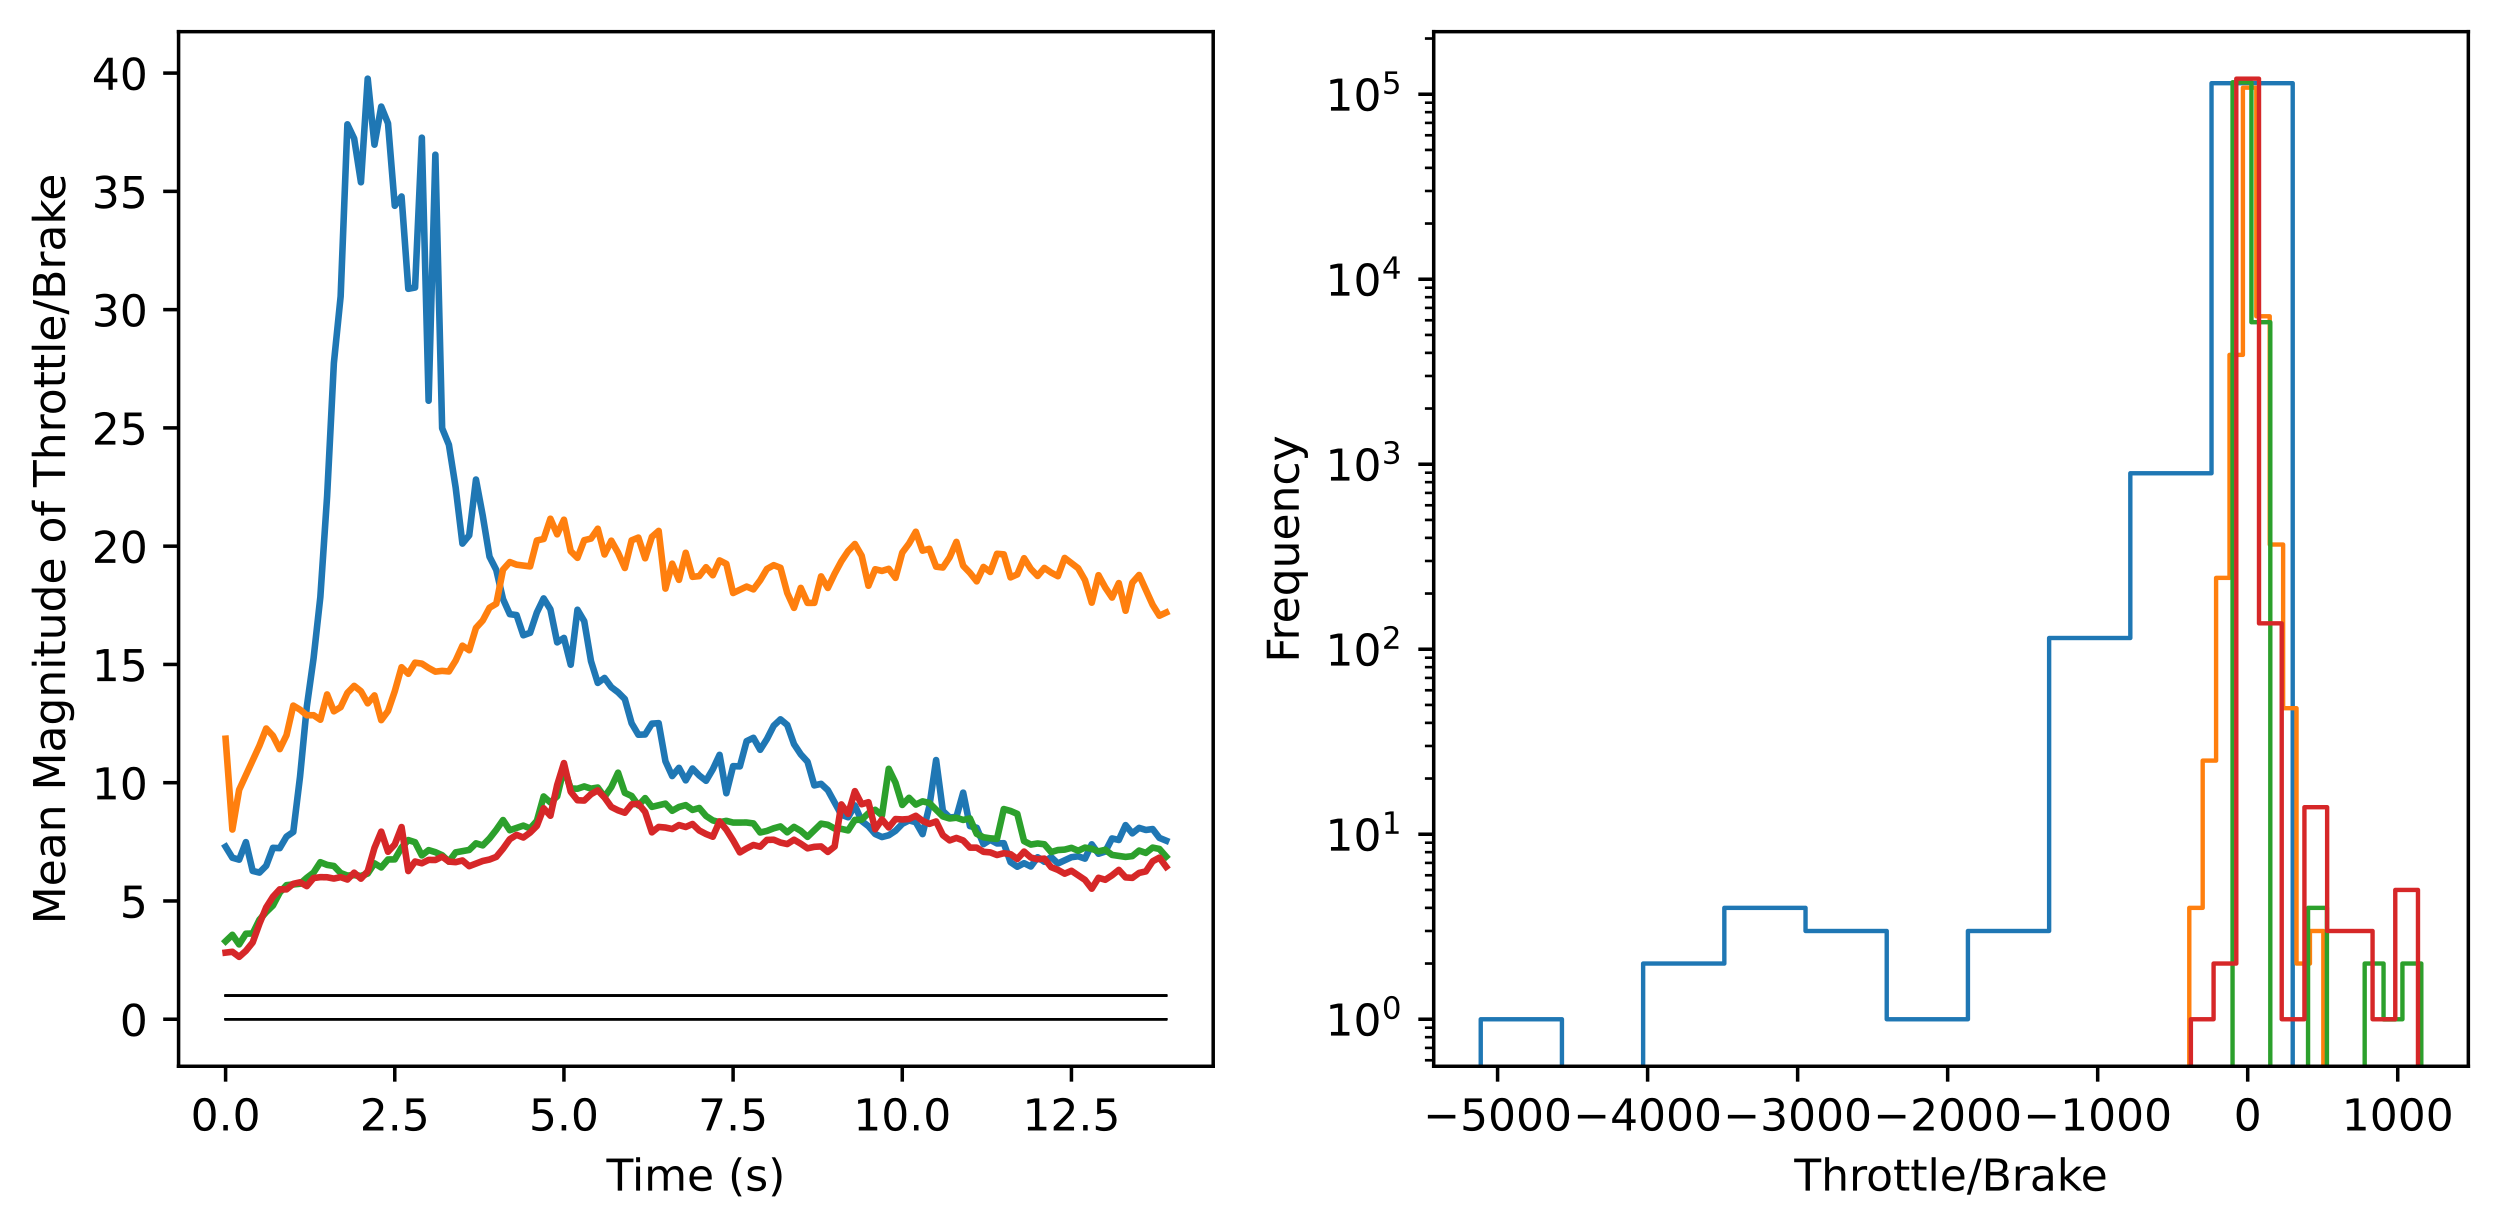 <?xml version="1.0" encoding="utf-8" standalone="no"?>
<!DOCTYPE svg PUBLIC "-//W3C//DTD SVG 1.1//EN"
  "http://www.w3.org/Graphics/SVG/1.1/DTD/svg11.dtd">
<!-- Created with matplotlib (https://matplotlib.org/) -->
<svg height="279.996pt" version="1.1" viewBox="0 0 568.433 279.996" width="568.433pt" xmlns="http://www.w3.org/2000/svg" xmlns:xlink="http://www.w3.org/1999/xlink">
 <defs>
  <style type="text/css">*{stroke-linecap:butt;stroke-linejoin:round;}</style>
 </defs>
 <g id="figure_1">
  <g id="patch_1">
   <path d="M 0 279.996 
L 568.433 279.996 
L 568.433 0 
L 0 0 
z
" style="fill:#ffffff;"/>
  </g>
  <g id="axes_1">
   <g id="patch_2">
    <path d="M 40.603 242.44 
L 275.849 242.44 
L 275.849 7.2 
L 40.603 7.2 
z
" style="fill:#ffffff;"/>
   </g>
   <g id="matplotlib.axis_1">
    <g id="xtick_1">
     <g id="line2d_1">
      <defs>
       <path d="M 0 0 
L 0 3.5 
" id="m2d2dd0307c" style="stroke:#000000;stroke-width:0.8;"/>
      </defs>
      <g>
       <use style="stroke:#000000;stroke-width:0.8;" x="51.296" xlink:href="#m2d2dd0307c" y="242.44"/>
      </g>
     </g>
     <g id="text_1">
      <!-- 0.0 -->
      <g transform="translate(43.345 257.038)scale(0.1 -0.1)">
       <defs>
        <path d="M 31.781 66.406 
Q 24.172 66.406 20.328 58.906 
Q 16.5 51.422 16.5 36.375 
Q 16.5 21.391 20.328 13.891 
Q 24.172 6.391 31.781 6.391 
Q 39.453 6.391 43.281 13.891 
Q 47.125 21.391 47.125 36.375 
Q 47.125 51.422 43.281 58.906 
Q 39.453 66.406 31.781 66.406 
z
M 31.781 74.219 
Q 44.047 74.219 50.516 64.516 
Q 56.984 54.828 56.984 36.375 
Q 56.984 17.969 50.516 8.266 
Q 44.047 -1.422 31.781 -1.422 
Q 19.531 -1.422 13.062 8.266 
Q 6.594 17.969 6.594 36.375 
Q 6.594 54.828 13.062 64.516 
Q 19.531 74.219 31.781 74.219 
z
" id="DejaVuSans-48"/>
        <path d="M 10.688 12.406 
L 21 12.406 
L 21 0 
L 10.688 0 
z
" id="DejaVuSans-46"/>
       </defs>
       <use xlink:href="#DejaVuSans-48"/>
       <use x="63.623" xlink:href="#DejaVuSans-46"/>
       <use x="95.41" xlink:href="#DejaVuSans-48"/>
      </g>
     </g>
    </g>
    <g id="xtick_2">
     <g id="line2d_2">
      <g>
       <use style="stroke:#000000;stroke-width:0.8;" x="89.76" xlink:href="#m2d2dd0307c" y="242.44"/>
      </g>
     </g>
     <g id="text_2">
      <!-- 2.5 -->
      <g transform="translate(81.809 257.038)scale(0.1 -0.1)">
       <defs>
        <path d="M 19.188 8.297 
L 53.609 8.297 
L 53.609 0 
L 7.328 0 
L 7.328 8.297 
Q 12.938 14.109 22.625 23.891 
Q 32.328 33.688 34.812 36.531 
Q 39.547 41.844 41.422 45.531 
Q 43.312 49.219 43.312 52.781 
Q 43.312 58.594 39.234 62.25 
Q 35.156 65.922 28.609 65.922 
Q 23.969 65.922 18.812 64.312 
Q 13.672 62.703 7.812 59.422 
L 7.812 69.391 
Q 13.766 71.781 18.938 73 
Q 24.125 74.219 28.422 74.219 
Q 39.75 74.219 46.484 68.547 
Q 53.219 62.891 53.219 53.422 
Q 53.219 48.922 51.531 44.891 
Q 49.859 40.875 45.406 35.406 
Q 44.188 33.984 37.641 27.219 
Q 31.109 20.453 19.188 8.297 
z
" id="DejaVuSans-50"/>
        <path d="M 10.797 72.906 
L 49.516 72.906 
L 49.516 64.594 
L 19.828 64.594 
L 19.828 46.734 
Q 21.969 47.469 24.109 47.828 
Q 26.266 48.188 28.422 48.188 
Q 40.625 48.188 47.75 41.5 
Q 54.891 34.812 54.891 23.391 
Q 54.891 11.625 47.562 5.094 
Q 40.234 -1.422 26.906 -1.422 
Q 22.312 -1.422 17.547 -0.641 
Q 12.797 0.141 7.719 1.703 
L 7.719 11.625 
Q 12.109 9.234 16.797 8.062 
Q 21.484 6.891 26.703 6.891 
Q 35.156 6.891 40.078 11.328 
Q 45.016 15.766 45.016 23.391 
Q 45.016 31 40.078 35.438 
Q 35.156 39.891 26.703 39.891 
Q 22.75 39.891 18.812 39.016 
Q 14.891 38.141 10.797 36.281 
z
" id="DejaVuSans-53"/>
       </defs>
       <use xlink:href="#DejaVuSans-50"/>
       <use x="63.623" xlink:href="#DejaVuSans-46"/>
       <use x="95.41" xlink:href="#DejaVuSans-53"/>
      </g>
     </g>
    </g>
    <g id="xtick_3">
     <g id="line2d_3">
      <g>
       <use style="stroke:#000000;stroke-width:0.8;" x="128.224" xlink:href="#m2d2dd0307c" y="242.44"/>
      </g>
     </g>
     <g id="text_3">
      <!-- 5.0 -->
      <g transform="translate(120.273 257.038)scale(0.1 -0.1)">
       <use xlink:href="#DejaVuSans-53"/>
       <use x="63.623" xlink:href="#DejaVuSans-46"/>
       <use x="95.41" xlink:href="#DejaVuSans-48"/>
      </g>
     </g>
    </g>
    <g id="xtick_4">
     <g id="line2d_4">
      <g>
       <use style="stroke:#000000;stroke-width:0.8;" x="166.688" xlink:href="#m2d2dd0307c" y="242.44"/>
      </g>
     </g>
     <g id="text_4">
      <!-- 7.5 -->
      <g transform="translate(158.737 257.038)scale(0.1 -0.1)">
       <defs>
        <path d="M 8.203 72.906 
L 55.078 72.906 
L 55.078 68.703 
L 28.609 0 
L 18.312 0 
L 43.219 64.594 
L 8.203 64.594 
z
" id="DejaVuSans-55"/>
       </defs>
       <use xlink:href="#DejaVuSans-55"/>
       <use x="63.623" xlink:href="#DejaVuSans-46"/>
       <use x="95.41" xlink:href="#DejaVuSans-53"/>
      </g>
     </g>
    </g>
    <g id="xtick_5">
     <g id="line2d_5">
      <g>
       <use style="stroke:#000000;stroke-width:0.8;" x="205.152" xlink:href="#m2d2dd0307c" y="242.44"/>
      </g>
     </g>
     <g id="text_5">
      <!-- 10.0 -->
      <g transform="translate(194.02 257.038)scale(0.1 -0.1)">
       <defs>
        <path d="M 12.406 8.297 
L 28.516 8.297 
L 28.516 63.922 
L 10.984 60.406 
L 10.984 69.391 
L 28.422 72.906 
L 38.281 72.906 
L 38.281 8.297 
L 54.391 8.297 
L 54.391 0 
L 12.406 0 
z
" id="DejaVuSans-49"/>
       </defs>
       <use xlink:href="#DejaVuSans-49"/>
       <use x="63.623" xlink:href="#DejaVuSans-48"/>
       <use x="127.246" xlink:href="#DejaVuSans-46"/>
       <use x="159.033" xlink:href="#DejaVuSans-48"/>
      </g>
     </g>
    </g>
    <g id="xtick_6">
     <g id="line2d_6">
      <g>
       <use style="stroke:#000000;stroke-width:0.8;" x="243.616" xlink:href="#m2d2dd0307c" y="242.44"/>
      </g>
     </g>
     <g id="text_6">
      <!-- 12.5 -->
      <g transform="translate(232.484 257.038)scale(0.1 -0.1)">
       <use xlink:href="#DejaVuSans-49"/>
       <use x="63.623" xlink:href="#DejaVuSans-50"/>
       <use x="127.246" xlink:href="#DejaVuSans-46"/>
       <use x="159.033" xlink:href="#DejaVuSans-53"/>
      </g>
     </g>
    </g>
    <g id="text_7">
     <!-- Time (s) -->
     <g transform="translate(137.897 270.717)scale(0.1 -0.1)">
      <defs>
       <path d="M -0.297 72.906 
L 61.375 72.906 
L 61.375 64.594 
L 35.5 64.594 
L 35.5 0 
L 25.594 0 
L 25.594 64.594 
L -0.297 64.594 
z
" id="DejaVuSans-84"/>
       <path d="M 9.422 54.688 
L 18.406 54.688 
L 18.406 0 
L 9.422 0 
z
M 9.422 75.984 
L 18.406 75.984 
L 18.406 64.594 
L 9.422 64.594 
z
" id="DejaVuSans-105"/>
       <path d="M 52 44.188 
Q 55.375 50.25 60.062 53.125 
Q 64.75 56 71.094 56 
Q 79.641 56 84.281 50.016 
Q 88.922 44.047 88.922 33.016 
L 88.922 0 
L 79.891 0 
L 79.891 32.719 
Q 79.891 40.578 77.094 44.375 
Q 74.312 48.188 68.609 48.188 
Q 61.625 48.188 57.562 43.547 
Q 53.516 38.922 53.516 30.906 
L 53.516 0 
L 44.484 0 
L 44.484 32.719 
Q 44.484 40.625 41.703 44.406 
Q 38.922 48.188 33.109 48.188 
Q 26.219 48.188 22.156 43.531 
Q 18.109 38.875 18.109 30.906 
L 18.109 0 
L 9.078 0 
L 9.078 54.688 
L 18.109 54.688 
L 18.109 46.188 
Q 21.188 51.219 25.484 53.609 
Q 29.781 56 35.688 56 
Q 41.656 56 45.828 52.969 
Q 50 49.953 52 44.188 
z
" id="DejaVuSans-109"/>
       <path d="M 56.203 29.594 
L 56.203 25.203 
L 14.891 25.203 
Q 15.484 15.922 20.484 11.062 
Q 25.484 6.203 34.422 6.203 
Q 39.594 6.203 44.453 7.469 
Q 49.312 8.734 54.109 11.281 
L 54.109 2.781 
Q 49.266 0.734 44.188 -0.344 
Q 39.109 -1.422 33.891 -1.422 
Q 20.797 -1.422 13.156 6.188 
Q 5.516 13.812 5.516 26.812 
Q 5.516 40.234 12.766 48.109 
Q 20.016 56 32.328 56 
Q 43.359 56 49.781 48.891 
Q 56.203 41.797 56.203 29.594 
z
M 47.219 32.234 
Q 47.125 39.594 43.094 43.984 
Q 39.062 48.391 32.422 48.391 
Q 24.906 48.391 20.391 44.141 
Q 15.875 39.891 15.188 32.172 
z
" id="DejaVuSans-101"/>
       <path id="DejaVuSans-32"/>
       <path d="M 31 75.875 
Q 24.469 64.656 21.281 53.656 
Q 18.109 42.672 18.109 31.391 
Q 18.109 20.125 21.312 9.062 
Q 24.516 -2 31 -13.188 
L 23.188 -13.188 
Q 15.875 -1.703 12.234 9.375 
Q 8.594 20.453 8.594 31.391 
Q 8.594 42.281 12.203 53.312 
Q 15.828 64.359 23.188 75.875 
z
" id="DejaVuSans-40"/>
       <path d="M 44.281 53.078 
L 44.281 44.578 
Q 40.484 46.531 36.375 47.5 
Q 32.281 48.484 27.875 48.484 
Q 21.188 48.484 17.844 46.438 
Q 14.5 44.391 14.5 40.281 
Q 14.5 37.156 16.891 35.375 
Q 19.281 33.594 26.516 31.984 
L 29.594 31.297 
Q 39.156 29.25 43.188 25.516 
Q 47.219 21.781 47.219 15.094 
Q 47.219 7.469 41.188 3.016 
Q 35.156 -1.422 24.609 -1.422 
Q 20.219 -1.422 15.453 -0.562 
Q 10.688 0.297 5.422 2 
L 5.422 11.281 
Q 10.406 8.688 15.234 7.391 
Q 20.062 6.109 24.812 6.109 
Q 31.156 6.109 34.562 8.281 
Q 37.984 10.453 37.984 14.406 
Q 37.984 18.062 35.516 20.016 
Q 33.062 21.969 24.703 23.781 
L 21.578 24.516 
Q 13.234 26.266 9.516 29.906 
Q 5.812 33.547 5.812 39.891 
Q 5.812 47.609 11.281 51.797 
Q 16.75 56 26.812 56 
Q 31.781 56 36.172 55.266 
Q 40.578 54.547 44.281 53.078 
z
" id="DejaVuSans-115"/>
       <path d="M 8.016 75.875 
L 15.828 75.875 
Q 23.141 64.359 26.781 53.312 
Q 30.422 42.281 30.422 31.391 
Q 30.422 20.453 26.781 9.375 
Q 23.141 -1.703 15.828 -13.188 
L 8.016 -13.188 
Q 14.5 -2 17.703 9.062 
Q 20.906 20.125 20.906 31.391 
Q 20.906 42.672 17.703 53.656 
Q 14.5 64.656 8.016 75.875 
z
" id="DejaVuSans-41"/>
      </defs>
      <use xlink:href="#DejaVuSans-84"/>
      <use x="57.959" xlink:href="#DejaVuSans-105"/>
      <use x="85.742" xlink:href="#DejaVuSans-109"/>
      <use x="183.154" xlink:href="#DejaVuSans-101"/>
      <use x="244.678" xlink:href="#DejaVuSans-32"/>
      <use x="276.465" xlink:href="#DejaVuSans-40"/>
      <use x="315.479" xlink:href="#DejaVuSans-115"/>
      <use x="367.578" xlink:href="#DejaVuSans-41"/>
     </g>
    </g>
   </g>
   <g id="matplotlib.axis_2">
    <g id="ytick_1">
     <g id="line2d_7">
      <defs>
       <path d="M 0 0 
L -3.5 0 
" id="mbae39494cd" style="stroke:#000000;stroke-width:0.8;"/>
      </defs>
      <g>
       <use style="stroke:#000000;stroke-width:0.8;" x="40.603" xlink:href="#mbae39494cd" y="231.747"/>
      </g>
     </g>
     <g id="text_8">
      <!-- 0 -->
      <g transform="translate(27.241 235.546)scale(0.1 -0.1)">
       <use xlink:href="#DejaVuSans-48"/>
      </g>
     </g>
    </g>
    <g id="ytick_2">
     <g id="line2d_8">
      <g>
       <use style="stroke:#000000;stroke-width:0.8;" x="40.603" xlink:href="#mbae39494cd" y="204.856"/>
      </g>
     </g>
     <g id="text_9">
      <!-- 5 -->
      <g transform="translate(27.241 208.655)scale(0.1 -0.1)">
       <use xlink:href="#DejaVuSans-53"/>
      </g>
     </g>
    </g>
    <g id="ytick_3">
     <g id="line2d_9">
      <g>
       <use style="stroke:#000000;stroke-width:0.8;" x="40.603" xlink:href="#mbae39494cd" y="177.964"/>
      </g>
     </g>
     <g id="text_10">
      <!-- 10 -->
      <g transform="translate(20.878 181.764)scale(0.1 -0.1)">
       <use xlink:href="#DejaVuSans-49"/>
       <use x="63.623" xlink:href="#DejaVuSans-48"/>
      </g>
     </g>
    </g>
    <g id="ytick_4">
     <g id="line2d_10">
      <g>
       <use style="stroke:#000000;stroke-width:0.8;" x="40.603" xlink:href="#mbae39494cd" y="151.073"/>
      </g>
     </g>
     <g id="text_11">
      <!-- 15 -->
      <g transform="translate(20.878 154.872)scale(0.1 -0.1)">
       <use xlink:href="#DejaVuSans-49"/>
       <use x="63.623" xlink:href="#DejaVuSans-53"/>
      </g>
     </g>
    </g>
    <g id="ytick_5">
     <g id="line2d_11">
      <g>
       <use style="stroke:#000000;stroke-width:0.8;" x="40.603" xlink:href="#mbae39494cd" y="124.182"/>
      </g>
     </g>
     <g id="text_12">
      <!-- 20 -->
      <g transform="translate(20.878 127.981)scale(0.1 -0.1)">
       <use xlink:href="#DejaVuSans-50"/>
       <use x="63.623" xlink:href="#DejaVuSans-48"/>
      </g>
     </g>
    </g>
    <g id="ytick_6">
     <g id="line2d_12">
      <g>
       <use style="stroke:#000000;stroke-width:0.8;" x="40.603" xlink:href="#mbae39494cd" y="97.29"/>
      </g>
     </g>
     <g id="text_13">
      <!-- 25 -->
      <g transform="translate(20.878 101.089)scale(0.1 -0.1)">
       <use xlink:href="#DejaVuSans-50"/>
       <use x="63.623" xlink:href="#DejaVuSans-53"/>
      </g>
     </g>
    </g>
    <g id="ytick_7">
     <g id="line2d_13">
      <g>
       <use style="stroke:#000000;stroke-width:0.8;" x="40.603" xlink:href="#mbae39494cd" y="70.399"/>
      </g>
     </g>
     <g id="text_14">
      <!-- 30 -->
      <g transform="translate(20.878 74.198)scale(0.1 -0.1)">
       <defs>
        <path d="M 40.578 39.312 
Q 47.656 37.797 51.625 33 
Q 55.609 28.219 55.609 21.188 
Q 55.609 10.406 48.188 4.484 
Q 40.766 -1.422 27.094 -1.422 
Q 22.516 -1.422 17.656 -0.516 
Q 12.797 0.391 7.625 2.203 
L 7.625 11.719 
Q 11.719 9.328 16.594 8.109 
Q 21.484 6.891 26.812 6.891 
Q 36.078 6.891 40.938 10.547 
Q 45.797 14.203 45.797 21.188 
Q 45.797 27.641 41.281 31.266 
Q 36.766 34.906 28.719 34.906 
L 20.219 34.906 
L 20.219 43.016 
L 29.109 43.016 
Q 36.375 43.016 40.234 45.922 
Q 44.094 48.828 44.094 54.297 
Q 44.094 59.906 40.109 62.906 
Q 36.141 65.922 28.719 65.922 
Q 24.656 65.922 20.016 65.031 
Q 15.375 64.156 9.812 62.312 
L 9.812 71.094 
Q 15.438 72.656 20.344 73.438 
Q 25.25 74.219 29.594 74.219 
Q 40.828 74.219 47.359 69.109 
Q 53.906 64.016 53.906 55.328 
Q 53.906 49.266 50.438 45.094 
Q 46.969 40.922 40.578 39.312 
z
" id="DejaVuSans-51"/>
       </defs>
       <use xlink:href="#DejaVuSans-51"/>
       <use x="63.623" xlink:href="#DejaVuSans-48"/>
      </g>
     </g>
    </g>
    <g id="ytick_8">
     <g id="line2d_14">
      <g>
       <use style="stroke:#000000;stroke-width:0.8;" x="40.603" xlink:href="#mbae39494cd" y="43.507"/>
      </g>
     </g>
     <g id="text_15">
      <!-- 35 -->
      <g transform="translate(20.878 47.307)scale(0.1 -0.1)">
       <use xlink:href="#DejaVuSans-51"/>
       <use x="63.623" xlink:href="#DejaVuSans-53"/>
      </g>
     </g>
    </g>
    <g id="ytick_9">
     <g id="line2d_15">
      <g>
       <use style="stroke:#000000;stroke-width:0.8;" x="40.603" xlink:href="#mbae39494cd" y="16.616"/>
      </g>
     </g>
     <g id="text_16">
      <!-- 40 -->
      <g transform="translate(20.878 20.415)scale(0.1 -0.1)">
       <defs>
        <path d="M 37.797 64.312 
L 12.891 25.391 
L 37.797 25.391 
z
M 35.203 72.906 
L 47.609 72.906 
L 47.609 25.391 
L 58.016 25.391 
L 58.016 17.188 
L 47.609 17.188 
L 47.609 0 
L 37.797 0 
L 37.797 17.188 
L 4.891 17.188 
L 4.891 26.703 
z
" id="DejaVuSans-52"/>
       </defs>
       <use xlink:href="#DejaVuSans-52"/>
       <use x="63.623" xlink:href="#DejaVuSans-48"/>
      </g>
     </g>
    </g>
    <g id="text_17">
     <!-- Mean Magnitude of Throttle/Brake -->
     <g transform="translate(14.798 210.156)rotate(-90)scale(0.1 -0.1)">
      <defs>
       <path d="M 9.812 72.906 
L 24.516 72.906 
L 43.109 23.297 
L 61.812 72.906 
L 76.516 72.906 
L 76.516 0 
L 66.891 0 
L 66.891 64.016 
L 48.094 14.016 
L 38.188 14.016 
L 19.391 64.016 
L 19.391 0 
L 9.812 0 
z
" id="DejaVuSans-77"/>
       <path d="M 34.281 27.484 
Q 23.391 27.484 19.188 25 
Q 14.984 22.516 14.984 16.5 
Q 14.984 11.719 18.141 8.906 
Q 21.297 6.109 26.703 6.109 
Q 34.188 6.109 38.703 11.406 
Q 43.219 16.703 43.219 25.484 
L 43.219 27.484 
z
M 52.203 31.203 
L 52.203 0 
L 43.219 0 
L 43.219 8.297 
Q 40.141 3.328 35.547 0.953 
Q 30.953 -1.422 24.312 -1.422 
Q 15.922 -1.422 10.953 3.297 
Q 6 8.016 6 15.922 
Q 6 25.141 12.172 29.828 
Q 18.359 34.516 30.609 34.516 
L 43.219 34.516 
L 43.219 35.406 
Q 43.219 41.609 39.141 45 
Q 35.062 48.391 27.688 48.391 
Q 23 48.391 18.547 47.266 
Q 14.109 46.141 10.016 43.891 
L 10.016 52.203 
Q 14.938 54.109 19.578 55.047 
Q 24.219 56 28.609 56 
Q 40.484 56 46.344 49.844 
Q 52.203 43.703 52.203 31.203 
z
" id="DejaVuSans-97"/>
       <path d="M 54.891 33.016 
L 54.891 0 
L 45.906 0 
L 45.906 32.719 
Q 45.906 40.484 42.875 44.328 
Q 39.844 48.188 33.797 48.188 
Q 26.516 48.188 22.312 43.547 
Q 18.109 38.922 18.109 30.906 
L 18.109 0 
L 9.078 0 
L 9.078 54.688 
L 18.109 54.688 
L 18.109 46.188 
Q 21.344 51.125 25.703 53.562 
Q 30.078 56 35.797 56 
Q 45.219 56 50.047 50.172 
Q 54.891 44.344 54.891 33.016 
z
" id="DejaVuSans-110"/>
       <path d="M 45.406 27.984 
Q 45.406 37.75 41.375 43.109 
Q 37.359 48.484 30.078 48.484 
Q 22.859 48.484 18.828 43.109 
Q 14.797 37.75 14.797 27.984 
Q 14.797 18.266 18.828 12.891 
Q 22.859 7.516 30.078 7.516 
Q 37.359 7.516 41.375 12.891 
Q 45.406 18.266 45.406 27.984 
z
M 54.391 6.781 
Q 54.391 -7.172 48.188 -13.984 
Q 42 -20.797 29.203 -20.797 
Q 24.469 -20.797 20.266 -20.094 
Q 16.062 -19.391 12.109 -17.922 
L 12.109 -9.188 
Q 16.062 -11.328 19.922 -12.344 
Q 23.781 -13.375 27.781 -13.375 
Q 36.625 -13.375 41.016 -8.766 
Q 45.406 -4.156 45.406 5.172 
L 45.406 9.625 
Q 42.625 4.781 38.281 2.391 
Q 33.938 0 27.875 0 
Q 17.828 0 11.672 7.656 
Q 5.516 15.328 5.516 27.984 
Q 5.516 40.672 11.672 48.328 
Q 17.828 56 27.875 56 
Q 33.938 56 38.281 53.609 
Q 42.625 51.219 45.406 46.391 
L 45.406 54.688 
L 54.391 54.688 
z
" id="DejaVuSans-103"/>
       <path d="M 18.312 70.219 
L 18.312 54.688 
L 36.812 54.688 
L 36.812 47.703 
L 18.312 47.703 
L 18.312 18.016 
Q 18.312 11.328 20.141 9.422 
Q 21.969 7.516 27.594 7.516 
L 36.812 7.516 
L 36.812 0 
L 27.594 0 
Q 17.188 0 13.234 3.875 
Q 9.281 7.766 9.281 18.016 
L 9.281 47.703 
L 2.688 47.703 
L 2.688 54.688 
L 9.281 54.688 
L 9.281 70.219 
z
" id="DejaVuSans-116"/>
       <path d="M 8.5 21.578 
L 8.5 54.688 
L 17.484 54.688 
L 17.484 21.922 
Q 17.484 14.156 20.5 10.266 
Q 23.531 6.391 29.594 6.391 
Q 36.859 6.391 41.078 11.031 
Q 45.312 15.672 45.312 23.688 
L 45.312 54.688 
L 54.297 54.688 
L 54.297 0 
L 45.312 0 
L 45.312 8.406 
Q 42.047 3.422 37.719 1 
Q 33.406 -1.422 27.688 -1.422 
Q 18.266 -1.422 13.375 4.438 
Q 8.5 10.297 8.5 21.578 
z
M 31.109 56 
z
" id="DejaVuSans-117"/>
       <path d="M 45.406 46.391 
L 45.406 75.984 
L 54.391 75.984 
L 54.391 0 
L 45.406 0 
L 45.406 8.203 
Q 42.578 3.328 38.25 0.953 
Q 33.938 -1.422 27.875 -1.422 
Q 17.969 -1.422 11.734 6.484 
Q 5.516 14.406 5.516 27.297 
Q 5.516 40.188 11.734 48.094 
Q 17.969 56 27.875 56 
Q 33.938 56 38.25 53.625 
Q 42.578 51.266 45.406 46.391 
z
M 14.797 27.297 
Q 14.797 17.391 18.875 11.75 
Q 22.953 6.109 30.078 6.109 
Q 37.203 6.109 41.297 11.75 
Q 45.406 17.391 45.406 27.297 
Q 45.406 37.203 41.297 42.844 
Q 37.203 48.484 30.078 48.484 
Q 22.953 48.484 18.875 42.844 
Q 14.797 37.203 14.797 27.297 
z
" id="DejaVuSans-100"/>
       <path d="M 30.609 48.391 
Q 23.391 48.391 19.188 42.75 
Q 14.984 37.109 14.984 27.297 
Q 14.984 17.484 19.156 11.844 
Q 23.344 6.203 30.609 6.203 
Q 37.797 6.203 41.984 11.859 
Q 46.188 17.531 46.188 27.297 
Q 46.188 37.016 41.984 42.703 
Q 37.797 48.391 30.609 48.391 
z
M 30.609 56 
Q 42.328 56 49.016 48.375 
Q 55.719 40.766 55.719 27.297 
Q 55.719 13.875 49.016 6.219 
Q 42.328 -1.422 30.609 -1.422 
Q 18.844 -1.422 12.172 6.219 
Q 5.516 13.875 5.516 27.297 
Q 5.516 40.766 12.172 48.375 
Q 18.844 56 30.609 56 
z
" id="DejaVuSans-111"/>
       <path d="M 37.109 75.984 
L 37.109 68.5 
L 28.516 68.5 
Q 23.688 68.5 21.797 66.547 
Q 19.922 64.594 19.922 59.516 
L 19.922 54.688 
L 34.719 54.688 
L 34.719 47.703 
L 19.922 47.703 
L 19.922 0 
L 10.891 0 
L 10.891 47.703 
L 2.297 47.703 
L 2.297 54.688 
L 10.891 54.688 
L 10.891 58.5 
Q 10.891 67.625 15.141 71.797 
Q 19.391 75.984 28.609 75.984 
z
" id="DejaVuSans-102"/>
       <path d="M 54.891 33.016 
L 54.891 0 
L 45.906 0 
L 45.906 32.719 
Q 45.906 40.484 42.875 44.328 
Q 39.844 48.188 33.797 48.188 
Q 26.516 48.188 22.312 43.547 
Q 18.109 38.922 18.109 30.906 
L 18.109 0 
L 9.078 0 
L 9.078 75.984 
L 18.109 75.984 
L 18.109 46.188 
Q 21.344 51.125 25.703 53.562 
Q 30.078 56 35.797 56 
Q 45.219 56 50.047 50.172 
Q 54.891 44.344 54.891 33.016 
z
" id="DejaVuSans-104"/>
       <path d="M 41.109 46.297 
Q 39.594 47.172 37.812 47.578 
Q 36.031 48 33.891 48 
Q 26.266 48 22.188 43.047 
Q 18.109 38.094 18.109 28.812 
L 18.109 0 
L 9.078 0 
L 9.078 54.688 
L 18.109 54.688 
L 18.109 46.188 
Q 20.953 51.172 25.484 53.578 
Q 30.031 56 36.531 56 
Q 37.453 56 38.578 55.875 
Q 39.703 55.766 41.062 55.516 
z
" id="DejaVuSans-114"/>
       <path d="M 9.422 75.984 
L 18.406 75.984 
L 18.406 0 
L 9.422 0 
z
" id="DejaVuSans-108"/>
       <path d="M 25.391 72.906 
L 33.688 72.906 
L 8.297 -9.281 
L 0 -9.281 
z
" id="DejaVuSans-47"/>
       <path d="M 19.672 34.812 
L 19.672 8.109 
L 35.5 8.109 
Q 43.453 8.109 47.281 11.406 
Q 51.125 14.703 51.125 21.484 
Q 51.125 28.328 47.281 31.562 
Q 43.453 34.812 35.5 34.812 
z
M 19.672 64.797 
L 19.672 42.828 
L 34.281 42.828 
Q 41.5 42.828 45.031 45.531 
Q 48.578 48.25 48.578 53.812 
Q 48.578 59.328 45.031 62.062 
Q 41.5 64.797 34.281 64.797 
z
M 9.812 72.906 
L 35.016 72.906 
Q 46.297 72.906 52.391 68.219 
Q 58.5 63.531 58.5 54.891 
Q 58.5 48.188 55.375 44.234 
Q 52.25 40.281 46.188 39.312 
Q 53.469 37.75 57.5 32.781 
Q 61.531 27.828 61.531 20.406 
Q 61.531 10.641 54.891 5.312 
Q 48.25 0 35.984 0 
L 9.812 0 
z
" id="DejaVuSans-66"/>
       <path d="M 9.078 75.984 
L 18.109 75.984 
L 18.109 31.109 
L 44.922 54.688 
L 56.391 54.688 
L 27.391 29.109 
L 57.625 0 
L 45.906 0 
L 18.109 26.703 
L 18.109 0 
L 9.078 0 
z
" id="DejaVuSans-107"/>
      </defs>
      <use xlink:href="#DejaVuSans-77"/>
      <use x="86.279" xlink:href="#DejaVuSans-101"/>
      <use x="147.803" xlink:href="#DejaVuSans-97"/>
      <use x="209.082" xlink:href="#DejaVuSans-110"/>
      <use x="272.461" xlink:href="#DejaVuSans-32"/>
      <use x="304.248" xlink:href="#DejaVuSans-77"/>
      <use x="390.527" xlink:href="#DejaVuSans-97"/>
      <use x="451.807" xlink:href="#DejaVuSans-103"/>
      <use x="515.283" xlink:href="#DejaVuSans-110"/>
      <use x="578.662" xlink:href="#DejaVuSans-105"/>
      <use x="606.445" xlink:href="#DejaVuSans-116"/>
      <use x="645.654" xlink:href="#DejaVuSans-117"/>
      <use x="709.033" xlink:href="#DejaVuSans-100"/>
      <use x="772.51" xlink:href="#DejaVuSans-101"/>
      <use x="834.033" xlink:href="#DejaVuSans-32"/>
      <use x="865.82" xlink:href="#DejaVuSans-111"/>
      <use x="927.002" xlink:href="#DejaVuSans-102"/>
      <use x="962.207" xlink:href="#DejaVuSans-32"/>
      <use x="993.994" xlink:href="#DejaVuSans-84"/>
      <use x="1055.078" xlink:href="#DejaVuSans-104"/>
      <use x="1118.457" xlink:href="#DejaVuSans-114"/>
      <use x="1157.32" xlink:href="#DejaVuSans-111"/>
      <use x="1218.502" xlink:href="#DejaVuSans-116"/>
      <use x="1257.711" xlink:href="#DejaVuSans-116"/>
      <use x="1296.92" xlink:href="#DejaVuSans-108"/>
      <use x="1324.703" xlink:href="#DejaVuSans-101"/>
      <use x="1386.227" xlink:href="#DejaVuSans-47"/>
      <use x="1419.918" xlink:href="#DejaVuSans-66"/>
      <use x="1488.521" xlink:href="#DejaVuSans-114"/>
      <use x="1529.635" xlink:href="#DejaVuSans-97"/>
      <use x="1590.914" xlink:href="#DejaVuSans-107"/>
      <use x="1645.199" xlink:href="#DejaVuSans-101"/>
     </g>
    </g>
   </g>
   <g id="line2d_16">
    <path clip-path="url(#p0aca55cfad)" d="M 51.296 231.747 
L 265.156 231.747 
L 265.156 231.747 
" style="fill:none;stroke:#000000;stroke-linecap:square;stroke-width:0.5;"/>
   </g>
   <g id="line2d_17">
    <path clip-path="url(#p0aca55cfad)" d="M 51.296 226.369 
L 265.156 226.369 
L 265.156 226.369 
" style="fill:none;stroke:#000000;stroke-linecap:square;stroke-width:0.5;"/>
   </g>
   <g id="line2d_18">
    <path clip-path="url(#p0aca55cfad)" d="M 51.296 192.514 
L 52.835 195.025 
L 54.373 195.468 
L 55.912 191.482 
L 57.45 198.023 
L 58.989 198.404 
L 60.528 196.853 
L 62.066 192.775 
L 63.605 192.847 
L 65.143 190.227 
L 66.682 189.164 
L 68.22 176.584 
L 69.759 160.681 
L 71.297 149.687 
L 72.836 135.759 
L 74.375 112.858 
L 75.913 82.564 
L 77.452 67.4 
L 78.99 28.269 
L 80.529 31.51 
L 82.067 41.446 
L 83.606 17.893 
L 85.144 32.894 
L 86.683 24.238 
L 88.222 28.041 
L 89.76 46.788 
L 91.299 44.679 
L 92.837 65.671 
L 94.376 65.375 
L 95.914 31.307 
L 97.453 91.117 
L 98.992 35.178 
L 100.53 97.377 
L 102.069 101.128 
L 103.607 110.869 
L 105.146 123.599 
L 106.684 121.719 
L 108.223 109.039 
L 109.761 117.234 
L 111.3 126.574 
L 112.839 129.594 
L 114.377 136.224 
L 115.916 139.643 
L 117.454 139.849 
L 118.993 144.449 
L 120.531 143.887 
L 122.07 139.256 
L 123.609 136.065 
L 125.147 138.54 
L 126.686 146.06 
L 128.224 145.049 
L 129.763 151.134 
L 131.301 138.642 
L 132.84 141.242 
L 134.378 150.338 
L 135.917 155.273 
L 137.456 154.149 
L 138.994 156.24 
L 140.533 157.41 
L 142.071 158.951 
L 143.61 164.448 
L 145.148 167.059 
L 146.687 166.998 
L 148.226 164.534 
L 149.764 164.424 
L 151.303 173.088 
L 152.841 176.453 
L 154.38 174.589 
L 155.918 177.431 
L 157.457 174.743 
L 158.995 176.323 
L 160.534 177.53 
L 162.073 174.917 
L 163.611 171.631 
L 165.15 180.36 
L 166.688 174.201 
L 168.227 174.252 
L 169.765 168.514 
L 171.304 167.76 
L 172.843 170.482 
L 174.381 168.035 
L 175.92 165.006 
L 177.458 163.556 
L 178.997 164.838 
L 180.535 169.192 
L 182.074 171.516 
L 183.612 173.197 
L 185.151 178.58 
L 186.69 178.223 
L 188.228 179.657 
L 191.305 185.266 
L 192.844 185.826 
L 194.382 183.127 
L 195.921 186.665 
L 197.46 187.858 
L 198.998 189.634 
L 200.537 190.322 
L 202.075 189.921 
L 203.614 188.903 
L 205.152 187.323 
L 206.691 186.546 
L 208.229 186.948 
L 209.768 189.652 
L 211.307 183.328 
L 212.845 172.819 
L 214.384 184.388 
L 215.922 185.877 
L 217.461 185.732 
L 218.999 180.226 
L 220.538 187.828 
L 222.077 188.209 
L 223.615 191.938 
L 225.154 190.962 
L 226.692 191.781 
L 228.231 191.719 
L 229.769 196.02 
L 231.308 197.076 
L 232.846 196.265 
L 234.385 197.02 
L 235.924 194.917 
L 237.462 195.946 
L 239.001 194.876 
L 240.539 196.331 
L 243.616 194.901 
L 245.155 194.702 
L 246.694 195.229 
L 248.232 191.978 
L 249.771 194.121 
L 251.309 193.619 
L 252.848 190.641 
L 254.386 190.986 
L 255.925 187.615 
L 257.463 189.48 
L 259.002 188.241 
L 260.541 188.715 
L 262.079 188.505 
L 263.618 190.515 
L 265.156 191.148 
L 265.156 191.148 
" style="fill:none;stroke:#1f77b4;stroke-linecap:square;stroke-width:1.5;"/>
   </g>
   <g id="line2d_19">
    <path clip-path="url(#p0aca55cfad)" d="M 51.296 231.747 
L 265.156 231.747 
L 265.156 231.747 
" style="fill:none;stroke:#000000;stroke-linecap:square;stroke-width:0.5;"/>
   </g>
   <g id="line2d_20">
    <path clip-path="url(#p0aca55cfad)" d="M 51.296 226.369 
L 265.156 226.369 
L 265.156 226.369 
" style="fill:none;stroke:#000000;stroke-linecap:square;stroke-width:0.5;"/>
   </g>
   <g id="line2d_21">
    <path clip-path="url(#p0aca55cfad)" d="M 51.296 167.96 
L 52.835 188.619 
L 54.373 179.592 
L 57.45 172.888 
L 58.989 169.544 
L 60.528 165.643 
L 62.066 167.301 
L 63.605 170.336 
L 65.143 167.168 
L 66.682 160.434 
L 68.22 161.359 
L 69.759 162.631 
L 71.297 162.615 
L 72.836 163.647 
L 74.375 157.898 
L 75.913 161.731 
L 77.452 160.789 
L 78.99 157.544 
L 80.529 155.948 
L 82.067 157.17 
L 83.606 159.918 
L 85.144 158.118 
L 86.683 163.742 
L 88.222 161.664 
L 89.76 157.179 
L 91.299 151.711 
L 92.837 153.2 
L 94.376 150.667 
L 95.914 150.887 
L 97.453 151.88 
L 98.992 152.713 
L 100.53 152.539 
L 102.069 152.672 
L 103.607 150.193 
L 105.146 146.809 
L 106.684 147.846 
L 108.223 142.771 
L 109.761 141.088 
L 111.3 138.19 
L 112.839 137.269 
L 114.377 129.518 
L 115.916 127.795 
L 117.454 128.395 
L 120.531 128.787 
L 122.07 122.887 
L 123.609 122.55 
L 125.147 117.946 
L 126.686 121.492 
L 128.224 118.17 
L 129.763 125.315 
L 131.301 126.837 
L 132.84 122.829 
L 134.378 122.458 
L 135.917 120.221 
L 137.456 126.072 
L 138.994 122.938 
L 140.533 125.682 
L 142.071 129.144 
L 143.61 122.864 
L 145.148 122.232 
L 146.687 126.941 
L 148.226 122.063 
L 149.764 120.712 
L 151.303 133.829 
L 152.841 128.166 
L 154.38 131.842 
L 155.918 125.686 
L 157.457 131.156 
L 158.995 130.99 
L 160.534 128.972 
L 162.073 130.791 
L 163.611 127.422 
L 165.15 128.214 
L 166.688 134.835 
L 169.765 133.37 
L 171.304 134.01 
L 172.843 131.951 
L 174.381 129.363 
L 175.92 128.503 
L 177.458 129.1 
L 178.997 134.816 
L 180.535 138.212 
L 182.074 133.669 
L 183.612 137.08 
L 185.151 137.075 
L 186.69 131.053 
L 188.228 133.68 
L 189.767 130.456 
L 191.305 127.607 
L 192.844 125.297 
L 194.382 123.694 
L 195.921 126.362 
L 197.46 133.183 
L 198.998 129.433 
L 200.537 129.814 
L 202.075 129.339 
L 203.614 131.392 
L 205.152 125.655 
L 206.691 123.593 
L 208.229 120.904 
L 209.768 125.208 
L 211.307 124.782 
L 212.845 128.845 
L 214.384 129.04 
L 215.922 126.719 
L 217.461 123.213 
L 218.999 128.642 
L 220.538 130.243 
L 222.077 132.181 
L 223.615 128.913 
L 225.154 130.045 
L 226.692 125.917 
L 228.231 126.043 
L 229.769 131.287 
L 231.308 130.599 
L 232.846 126.926 
L 234.385 129.355 
L 235.924 130.959 
L 237.462 129.13 
L 239.001 130.194 
L 240.539 131.01 
L 242.078 126.863 
L 245.155 129.213 
L 246.694 131.902 
L 248.232 137.031 
L 249.771 130.782 
L 251.309 133.587 
L 252.848 135.873 
L 254.386 132.58 
L 255.925 138.87 
L 257.463 132.481 
L 259.002 130.74 
L 262.079 137.519 
L 263.618 139.996 
L 265.156 139.274 
L 265.156 139.274 
" style="fill:none;stroke:#ff7f0e;stroke-linecap:square;stroke-width:1.5;"/>
   </g>
   <g id="line2d_22">
    <path clip-path="url(#p0aca55cfad)" d="M 51.296 231.747 
L 265.156 231.747 
L 265.156 231.747 
" style="fill:none;stroke:#000000;stroke-linecap:square;stroke-width:0.5;"/>
   </g>
   <g id="line2d_23">
    <path clip-path="url(#p0aca55cfad)" d="M 51.296 226.369 
L 265.156 226.369 
L 265.156 226.369 
" style="fill:none;stroke:#000000;stroke-linecap:square;stroke-width:0.5;"/>
   </g>
   <g id="line2d_24">
    <path clip-path="url(#p0aca55cfad)" d="M 51.296 214.021 
L 52.835 212.551 
L 54.373 214.73 
L 55.912 212.299 
L 57.45 212.249 
L 58.989 209.117 
L 60.528 207.377 
L 62.066 205.883 
L 63.605 202.95 
L 65.143 201.259 
L 68.22 200.942 
L 69.759 199.589 
L 71.297 198.406 
L 72.836 196.038 
L 74.375 196.655 
L 75.913 196.904 
L 77.452 198.499 
L 78.99 199.08 
L 80.529 198.985 
L 82.067 199.166 
L 83.606 198.619 
L 85.144 196.303 
L 86.683 197.24 
L 88.222 195.422 
L 89.76 195.402 
L 91.299 192.704 
L 92.837 191.008 
L 94.376 191.504 
L 95.914 194.495 
L 97.453 193.294 
L 98.992 193.76 
L 100.53 194.452 
L 102.069 195.894 
L 103.607 193.803 
L 106.684 193.252 
L 108.223 191.75 
L 109.761 192.216 
L 111.3 190.643 
L 112.839 188.674 
L 114.377 186.458 
L 115.916 188.772 
L 118.993 187.724 
L 120.531 188.368 
L 122.07 186.639 
L 123.609 181.098 
L 125.147 182.463 
L 126.686 181.059 
L 128.224 174.747 
L 129.763 179.267 
L 131.301 179.339 
L 132.84 178.809 
L 134.378 179.314 
L 135.917 179.065 
L 137.456 181.186 
L 138.994 178.974 
L 140.533 175.689 
L 142.071 180.269 
L 143.61 180.98 
L 145.148 183.135 
L 146.687 181.469 
L 148.226 183.46 
L 151.303 182.722 
L 152.841 184.35 
L 154.38 183.484 
L 155.918 183.061 
L 157.457 184.152 
L 158.995 183.713 
L 160.534 185.528 
L 162.073 186.537 
L 163.611 186.952 
L 165.15 186.637 
L 166.688 187.028 
L 169.765 187.02 
L 171.304 187.224 
L 172.843 189.286 
L 174.381 188.932 
L 175.92 188.332 
L 177.458 187.91 
L 178.997 189.251 
L 180.535 188.012 
L 182.074 188.907 
L 183.612 190.279 
L 186.69 187.278 
L 188.228 187.537 
L 189.767 188.39 
L 191.305 188.467 
L 192.844 188.815 
L 194.382 186.425 
L 195.921 186.374 
L 197.46 184.907 
L 198.998 184.127 
L 200.537 185.372 
L 202.075 174.811 
L 203.614 177.969 
L 205.152 183.02 
L 206.691 181.403 
L 208.229 182.94 
L 209.768 182.206 
L 211.307 182.581 
L 214.384 185.634 
L 215.922 186.103 
L 217.461 185.926 
L 218.999 186.433 
L 220.538 186.09 
L 222.077 189.593 
L 223.615 190.372 
L 225.154 190.611 
L 226.692 190.729 
L 228.231 183.96 
L 229.769 184.389 
L 231.308 185.053 
L 232.846 191.25 
L 234.385 192.033 
L 235.924 191.781 
L 237.462 191.962 
L 239.001 193.74 
L 240.539 193.276 
L 242.078 193.178 
L 243.616 192.777 
L 245.155 193.436 
L 246.694 192.723 
L 248.232 193 
L 249.771 193.577 
L 251.309 193.218 
L 252.848 194.383 
L 255.925 194.84 
L 257.463 194.656 
L 259.002 193.397 
L 260.541 193.928 
L 262.079 192.723 
L 263.618 193.031 
L 265.156 194.777 
L 265.156 194.777 
" style="fill:none;stroke:#2ca02c;stroke-linecap:square;stroke-width:1.5;"/>
   </g>
   <g id="line2d_25">
    <path clip-path="url(#p0aca55cfad)" d="M 51.296 231.747 
L 265.156 231.747 
L 265.156 231.747 
" style="fill:none;stroke:#000000;stroke-linecap:square;stroke-width:0.5;"/>
   </g>
   <g id="line2d_26">
    <path clip-path="url(#p0aca55cfad)" d="M 51.296 226.369 
L 265.156 226.369 
L 265.156 226.369 
" style="fill:none;stroke:#000000;stroke-linecap:square;stroke-width:0.5;"/>
   </g>
   <g id="line2d_27">
    <path clip-path="url(#p0aca55cfad)" d="M 51.296 216.599 
L 52.835 216.411 
L 54.373 217.564 
L 55.912 216.189 
L 57.45 214.293 
L 58.989 210.034 
L 60.528 206.308 
L 62.066 203.892 
L 63.605 202.215 
L 65.143 202.219 
L 66.682 200.958 
L 68.22 200.612 
L 69.759 201.479 
L 71.297 199.646 
L 72.836 199.442 
L 74.375 199.467 
L 75.913 199.766 
L 77.452 199.438 
L 78.99 199.982 
L 80.529 198.423 
L 82.067 199.782 
L 83.606 198.108 
L 85.144 192.79 
L 86.683 189.094 
L 88.222 193.663 
L 89.76 192.003 
L 91.299 188.048 
L 92.837 198.049 
L 94.376 195.886 
L 95.914 196.282 
L 97.453 195.515 
L 98.992 195.544 
L 100.53 194.776 
L 102.069 195.902 
L 103.607 196.032 
L 105.146 195.645 
L 106.684 196.946 
L 109.761 195.764 
L 111.3 195.433 
L 112.839 194.831 
L 114.377 192.974 
L 115.916 190.809 
L 117.454 189.825 
L 118.993 190.427 
L 120.531 189.308 
L 122.07 187.779 
L 123.609 183.781 
L 125.147 185.475 
L 126.686 178.492 
L 128.224 173.509 
L 129.763 180.016 
L 131.301 181.953 
L 132.84 182.026 
L 134.378 180.581 
L 135.917 179.71 
L 137.456 181.335 
L 138.994 183.478 
L 140.533 184.253 
L 142.071 184.795 
L 143.61 182.884 
L 145.148 182.75 
L 146.687 184.616 
L 148.226 189.254 
L 149.764 188.021 
L 151.303 188.159 
L 152.841 188.497 
L 154.38 187.594 
L 155.918 188.036 
L 157.457 187.353 
L 158.995 188.835 
L 160.534 189.637 
L 162.073 190.25 
L 163.611 186.762 
L 165.15 188.633 
L 166.688 191.078 
L 168.227 193.807 
L 169.765 192.899 
L 171.304 192.129 
L 172.843 192.515 
L 174.381 190.973 
L 175.92 190.931 
L 177.458 191.576 
L 178.997 191.914 
L 180.535 190.932 
L 182.074 191.84 
L 183.612 192.887 
L 185.151 192.547 
L 186.69 192.457 
L 188.228 193.7 
L 189.767 192.477 
L 191.305 182.901 
L 192.844 185.048 
L 194.382 179.89 
L 195.921 182.862 
L 197.46 182.405 
L 198.998 188.559 
L 200.537 186.321 
L 202.075 188.144 
L 203.614 186.23 
L 205.152 186.322 
L 206.691 186.215 
L 208.229 185.49 
L 209.768 186.627 
L 211.307 187.324 
L 212.845 186.778 
L 214.384 189.9 
L 215.922 191.082 
L 217.461 190.531 
L 218.999 191.094 
L 220.538 192.727 
L 222.077 192.733 
L 223.615 193.682 
L 225.154 193.807 
L 226.692 194.407 
L 228.231 194.002 
L 229.769 194.21 
L 231.308 195.318 
L 232.846 193.625 
L 234.385 194.983 
L 235.924 195.361 
L 237.462 195.23 
L 239.001 197.164 
L 240.539 197.785 
L 242.078 198.651 
L 243.616 197.994 
L 246.694 200.064 
L 248.232 202.065 
L 249.771 199.588 
L 251.309 200.037 
L 252.848 199.029 
L 254.386 197.792 
L 255.925 199.493 
L 257.463 199.606 
L 259.002 198.474 
L 260.541 198.133 
L 262.079 195.84 
L 263.618 195.006 
L 265.156 197.091 
L 265.156 197.091 
" style="fill:none;stroke:#d62728;stroke-linecap:square;stroke-width:1.5;"/>
   </g>
   <g id="patch_3">
    <path d="M 40.603 242.44 
L 40.603 7.2 
" style="fill:none;stroke:#000000;stroke-linecap:square;stroke-linejoin:miter;stroke-width:0.8;"/>
   </g>
   <g id="patch_4">
    <path d="M 275.849 242.44 
L 275.849 7.2 
" style="fill:none;stroke:#000000;stroke-linecap:square;stroke-linejoin:miter;stroke-width:0.8;"/>
   </g>
   <g id="patch_5">
    <path d="M 40.603 242.44 
L 275.849 242.44 
" style="fill:none;stroke:#000000;stroke-linecap:square;stroke-linejoin:miter;stroke-width:0.8;"/>
   </g>
   <g id="patch_6">
    <path d="M 40.603 7.2 
L 275.849 7.2 
" style="fill:none;stroke:#000000;stroke-linecap:square;stroke-linejoin:miter;stroke-width:0.8;"/>
   </g>
  </g>
  <g id="axes_2">
   <g id="patch_7">
    <path d="M 325.987 242.44 
L 561.233 242.44 
L 561.233 7.2 
L 325.987 7.2 
z
" style="fill:#ffffff;"/>
   </g>
   <g id="matplotlib.axis_3">
    <g id="xtick_7">
     <g id="line2d_28">
      <g>
       <use style="stroke:#000000;stroke-width:0.8;" x="340.512" xlink:href="#m2d2dd0307c" y="242.44"/>
      </g>
     </g>
     <g id="text_18">
      <!-- −5000 -->
      <g transform="translate(323.597 257.038)scale(0.1 -0.1)">
       <defs>
        <path d="M 10.594 35.5 
L 73.188 35.5 
L 73.188 27.203 
L 10.594 27.203 
z
" id="DejaVuSans-8722"/>
       </defs>
       <use xlink:href="#DejaVuSans-8722"/>
       <use x="83.789" xlink:href="#DejaVuSans-53"/>
       <use x="147.412" xlink:href="#DejaVuSans-48"/>
       <use x="211.035" xlink:href="#DejaVuSans-48"/>
       <use x="274.658" xlink:href="#DejaVuSans-48"/>
      </g>
     </g>
    </g>
    <g id="xtick_8">
     <g id="line2d_29">
      <g>
       <use style="stroke:#000000;stroke-width:0.8;" x="374.623" xlink:href="#m2d2dd0307c" y="242.44"/>
      </g>
     </g>
     <g id="text_19">
      <!-- −4000 -->
      <g transform="translate(357.708 257.038)scale(0.1 -0.1)">
       <use xlink:href="#DejaVuSans-8722"/>
       <use x="83.789" xlink:href="#DejaVuSans-52"/>
       <use x="147.412" xlink:href="#DejaVuSans-48"/>
       <use x="211.035" xlink:href="#DejaVuSans-48"/>
       <use x="274.658" xlink:href="#DejaVuSans-48"/>
      </g>
     </g>
    </g>
    <g id="xtick_9">
     <g id="line2d_30">
      <g>
       <use style="stroke:#000000;stroke-width:0.8;" x="408.734" xlink:href="#m2d2dd0307c" y="242.44"/>
      </g>
     </g>
     <g id="text_20">
      <!-- −3000 -->
      <g transform="translate(391.819 257.038)scale(0.1 -0.1)">
       <use xlink:href="#DejaVuSans-8722"/>
       <use x="83.789" xlink:href="#DejaVuSans-51"/>
       <use x="147.412" xlink:href="#DejaVuSans-48"/>
       <use x="211.035" xlink:href="#DejaVuSans-48"/>
       <use x="274.658" xlink:href="#DejaVuSans-48"/>
      </g>
     </g>
    </g>
    <g id="xtick_10">
     <g id="line2d_31">
      <g>
       <use style="stroke:#000000;stroke-width:0.8;" x="442.845" xlink:href="#m2d2dd0307c" y="242.44"/>
      </g>
     </g>
     <g id="text_21">
      <!-- −2000 -->
      <g transform="translate(425.93 257.038)scale(0.1 -0.1)">
       <use xlink:href="#DejaVuSans-8722"/>
       <use x="83.789" xlink:href="#DejaVuSans-50"/>
       <use x="147.412" xlink:href="#DejaVuSans-48"/>
       <use x="211.035" xlink:href="#DejaVuSans-48"/>
       <use x="274.658" xlink:href="#DejaVuSans-48"/>
      </g>
     </g>
    </g>
    <g id="xtick_11">
     <g id="line2d_32">
      <g>
       <use style="stroke:#000000;stroke-width:0.8;" x="476.956" xlink:href="#m2d2dd0307c" y="242.44"/>
      </g>
     </g>
     <g id="text_22">
      <!-- −1000 -->
      <g transform="translate(460.042 257.038)scale(0.1 -0.1)">
       <use xlink:href="#DejaVuSans-8722"/>
       <use x="83.789" xlink:href="#DejaVuSans-49"/>
       <use x="147.412" xlink:href="#DejaVuSans-48"/>
       <use x="211.035" xlink:href="#DejaVuSans-48"/>
       <use x="274.658" xlink:href="#DejaVuSans-48"/>
      </g>
     </g>
    </g>
    <g id="xtick_12">
     <g id="line2d_33">
      <g>
       <use style="stroke:#000000;stroke-width:0.8;" x="511.067" xlink:href="#m2d2dd0307c" y="242.44"/>
      </g>
     </g>
     <g id="text_23">
      <!-- 0 -->
      <g transform="translate(507.886 257.038)scale(0.1 -0.1)">
       <use xlink:href="#DejaVuSans-48"/>
      </g>
     </g>
    </g>
    <g id="xtick_13">
     <g id="line2d_34">
      <g>
       <use style="stroke:#000000;stroke-width:0.8;" x="545.179" xlink:href="#m2d2dd0307c" y="242.44"/>
      </g>
     </g>
     <g id="text_24">
      <!-- 1000 -->
      <g transform="translate(532.454 257.038)scale(0.1 -0.1)">
       <use xlink:href="#DejaVuSans-49"/>
       <use x="63.623" xlink:href="#DejaVuSans-48"/>
       <use x="127.246" xlink:href="#DejaVuSans-48"/>
       <use x="190.869" xlink:href="#DejaVuSans-48"/>
      </g>
     </g>
    </g>
    <g id="text_25">
     <!-- Throttle/Brake -->
     <g transform="translate(407.974 270.717)scale(0.1 -0.1)">
      <use xlink:href="#DejaVuSans-84"/>
      <use x="61.084" xlink:href="#DejaVuSans-104"/>
      <use x="124.463" xlink:href="#DejaVuSans-114"/>
      <use x="163.326" xlink:href="#DejaVuSans-111"/>
      <use x="224.508" xlink:href="#DejaVuSans-116"/>
      <use x="263.717" xlink:href="#DejaVuSans-116"/>
      <use x="302.926" xlink:href="#DejaVuSans-108"/>
      <use x="330.709" xlink:href="#DejaVuSans-101"/>
      <use x="392.232" xlink:href="#DejaVuSans-47"/>
      <use x="425.924" xlink:href="#DejaVuSans-66"/>
      <use x="494.527" xlink:href="#DejaVuSans-114"/>
      <use x="535.641" xlink:href="#DejaVuSans-97"/>
      <use x="596.92" xlink:href="#DejaVuSans-107"/>
      <use x="651.205" xlink:href="#DejaVuSans-101"/>
     </g>
    </g>
   </g>
   <g id="matplotlib.axis_4">
    <g id="ytick_10">
     <g id="line2d_35">
      <g>
       <use style="stroke:#000000;stroke-width:0.8;" x="325.987" xlink:href="#mbae39494cd" y="231.747"/>
      </g>
     </g>
     <g id="text_26">
      <!-- $\mathdefault{10^{0}}$ -->
      <g transform="translate(301.387 235.546)scale(0.1 -0.1)">
       <use transform="translate(0 0.766)" xlink:href="#DejaVuSans-49"/>
       <use transform="translate(63.623 0.766)" xlink:href="#DejaVuSans-48"/>
       <use transform="translate(128.203 39.047)scale(0.7)" xlink:href="#DejaVuSans-48"/>
      </g>
     </g>
    </g>
    <g id="ytick_11">
     <g id="line2d_36">
      <g>
       <use style="stroke:#000000;stroke-width:0.8;" x="325.987" xlink:href="#mbae39494cd" y="189.683"/>
      </g>
     </g>
     <g id="text_27">
      <!-- $\mathdefault{10^{1}}$ -->
      <g transform="translate(301.387 193.483)scale(0.1 -0.1)">
       <use transform="translate(0 0.684)" xlink:href="#DejaVuSans-49"/>
       <use transform="translate(63.623 0.684)" xlink:href="#DejaVuSans-48"/>
       <use transform="translate(128.203 38.966)scale(0.7)" xlink:href="#DejaVuSans-49"/>
      </g>
     </g>
    </g>
    <g id="ytick_12">
     <g id="line2d_37">
      <g>
       <use style="stroke:#000000;stroke-width:0.8;" x="325.987" xlink:href="#mbae39494cd" y="147.619"/>
      </g>
     </g>
     <g id="text_28">
      <!-- $\mathdefault{10^{2}}$ -->
      <g transform="translate(301.387 151.419)scale(0.1 -0.1)">
       <use transform="translate(0 0.766)" xlink:href="#DejaVuSans-49"/>
       <use transform="translate(63.623 0.766)" xlink:href="#DejaVuSans-48"/>
       <use transform="translate(128.203 39.047)scale(0.7)" xlink:href="#DejaVuSans-50"/>
      </g>
     </g>
    </g>
    <g id="ytick_13">
     <g id="line2d_38">
      <g>
       <use style="stroke:#000000;stroke-width:0.8;" x="325.987" xlink:href="#mbae39494cd" y="105.555"/>
      </g>
     </g>
     <g id="text_29">
      <!-- $\mathdefault{10^{3}}$ -->
      <g transform="translate(301.387 109.355)scale(0.1 -0.1)">
       <use transform="translate(0 0.766)" xlink:href="#DejaVuSans-49"/>
       <use transform="translate(63.623 0.766)" xlink:href="#DejaVuSans-48"/>
       <use transform="translate(128.203 39.047)scale(0.7)" xlink:href="#DejaVuSans-51"/>
      </g>
     </g>
    </g>
    <g id="ytick_14">
     <g id="line2d_39">
      <g>
       <use style="stroke:#000000;stroke-width:0.8;" x="325.987" xlink:href="#mbae39494cd" y="63.491"/>
      </g>
     </g>
     <g id="text_30">
      <!-- $\mathdefault{10^{4}}$ -->
      <g transform="translate(301.387 67.291)scale(0.1 -0.1)">
       <use transform="translate(0 0.684)" xlink:href="#DejaVuSans-49"/>
       <use transform="translate(63.623 0.684)" xlink:href="#DejaVuSans-48"/>
       <use transform="translate(128.203 38.966)scale(0.7)" xlink:href="#DejaVuSans-52"/>
      </g>
     </g>
    </g>
    <g id="ytick_15">
     <g id="line2d_40">
      <g>
       <use style="stroke:#000000;stroke-width:0.8;" x="325.987" xlink:href="#mbae39494cd" y="21.427"/>
      </g>
     </g>
     <g id="text_31">
      <!-- $\mathdefault{10^{5}}$ -->
      <g transform="translate(301.387 25.227)scale(0.1 -0.1)">
       <use transform="translate(0 0.684)" xlink:href="#DejaVuSans-49"/>
       <use transform="translate(63.623 0.684)" xlink:href="#DejaVuSans-48"/>
       <use transform="translate(128.203 38.966)scale(0.7)" xlink:href="#DejaVuSans-53"/>
      </g>
     </g>
    </g>
    <g id="ytick_16">
     <g id="line2d_41">
      <defs>
       <path d="M 0 0 
L -2 0 
" id="med6afbf1f0" style="stroke:#000000;stroke-width:0.6;"/>
      </defs>
      <g>
       <use style="stroke:#000000;stroke-width:0.6;" x="325.987" xlink:href="#med6afbf1f0" y="241.079"/>
      </g>
     </g>
    </g>
    <g id="ytick_17">
     <g id="line2d_42">
      <g>
       <use style="stroke:#000000;stroke-width:0.6;" x="325.987" xlink:href="#med6afbf1f0" y="238.263"/>
      </g>
     </g>
    </g>
    <g id="ytick_18">
     <g id="line2d_43">
      <g>
       <use style="stroke:#000000;stroke-width:0.6;" x="325.987" xlink:href="#med6afbf1f0" y="235.824"/>
      </g>
     </g>
    </g>
    <g id="ytick_19">
     <g id="line2d_44">
      <g>
       <use style="stroke:#000000;stroke-width:0.6;" x="325.987" xlink:href="#med6afbf1f0" y="233.672"/>
      </g>
     </g>
    </g>
    <g id="ytick_20">
     <g id="line2d_45">
      <g>
       <use style="stroke:#000000;stroke-width:0.6;" x="325.987" xlink:href="#med6afbf1f0" y="219.085"/>
      </g>
     </g>
    </g>
    <g id="ytick_21">
     <g id="line2d_46">
      <g>
       <use style="stroke:#000000;stroke-width:0.6;" x="325.987" xlink:href="#med6afbf1f0" y="211.678"/>
      </g>
     </g>
    </g>
    <g id="ytick_22">
     <g id="line2d_47">
      <g>
       <use style="stroke:#000000;stroke-width:0.6;" x="325.987" xlink:href="#med6afbf1f0" y="206.422"/>
      </g>
     </g>
    </g>
    <g id="ytick_23">
     <g id="line2d_48">
      <g>
       <use style="stroke:#000000;stroke-width:0.6;" x="325.987" xlink:href="#med6afbf1f0" y="202.346"/>
      </g>
     </g>
    </g>
    <g id="ytick_24">
     <g id="line2d_49">
      <g>
       <use style="stroke:#000000;stroke-width:0.6;" x="325.987" xlink:href="#med6afbf1f0" y="199.015"/>
      </g>
     </g>
    </g>
    <g id="ytick_25">
     <g id="line2d_50">
      <g>
       <use style="stroke:#000000;stroke-width:0.6;" x="325.987" xlink:href="#med6afbf1f0" y="196.199"/>
      </g>
     </g>
    </g>
    <g id="ytick_26">
     <g id="line2d_51">
      <g>
       <use style="stroke:#000000;stroke-width:0.6;" x="325.987" xlink:href="#med6afbf1f0" y="193.76"/>
      </g>
     </g>
    </g>
    <g id="ytick_27">
     <g id="line2d_52">
      <g>
       <use style="stroke:#000000;stroke-width:0.6;" x="325.987" xlink:href="#med6afbf1f0" y="191.608"/>
      </g>
     </g>
    </g>
    <g id="ytick_28">
     <g id="line2d_53">
      <g>
       <use style="stroke:#000000;stroke-width:0.6;" x="325.987" xlink:href="#med6afbf1f0" y="177.021"/>
      </g>
     </g>
    </g>
    <g id="ytick_29">
     <g id="line2d_54">
      <g>
       <use style="stroke:#000000;stroke-width:0.6;" x="325.987" xlink:href="#med6afbf1f0" y="169.614"/>
      </g>
     </g>
    </g>
    <g id="ytick_30">
     <g id="line2d_55">
      <g>
       <use style="stroke:#000000;stroke-width:0.6;" x="325.987" xlink:href="#med6afbf1f0" y="164.358"/>
      </g>
     </g>
    </g>
    <g id="ytick_31">
     <g id="line2d_56">
      <g>
       <use style="stroke:#000000;stroke-width:0.6;" x="325.987" xlink:href="#med6afbf1f0" y="160.282"/>
      </g>
     </g>
    </g>
    <g id="ytick_32">
     <g id="line2d_57">
      <g>
       <use style="stroke:#000000;stroke-width:0.6;" x="325.987" xlink:href="#med6afbf1f0" y="156.951"/>
      </g>
     </g>
    </g>
    <g id="ytick_33">
     <g id="line2d_58">
      <g>
       <use style="stroke:#000000;stroke-width:0.6;" x="325.987" xlink:href="#med6afbf1f0" y="154.135"/>
      </g>
     </g>
    </g>
    <g id="ytick_34">
     <g id="line2d_59">
      <g>
       <use style="stroke:#000000;stroke-width:0.6;" x="325.987" xlink:href="#med6afbf1f0" y="151.696"/>
      </g>
     </g>
    </g>
    <g id="ytick_35">
     <g id="line2d_60">
      <g>
       <use style="stroke:#000000;stroke-width:0.6;" x="325.987" xlink:href="#med6afbf1f0" y="149.544"/>
      </g>
     </g>
    </g>
    <g id="ytick_36">
     <g id="line2d_61">
      <g>
       <use style="stroke:#000000;stroke-width:0.6;" x="325.987" xlink:href="#med6afbf1f0" y="134.957"/>
      </g>
     </g>
    </g>
    <g id="ytick_37">
     <g id="line2d_62">
      <g>
       <use style="stroke:#000000;stroke-width:0.6;" x="325.987" xlink:href="#med6afbf1f0" y="127.55"/>
      </g>
     </g>
    </g>
    <g id="ytick_38">
     <g id="line2d_63">
      <g>
       <use style="stroke:#000000;stroke-width:0.6;" x="325.987" xlink:href="#med6afbf1f0" y="122.294"/>
      </g>
     </g>
    </g>
    <g id="ytick_39">
     <g id="line2d_64">
      <g>
       <use style="stroke:#000000;stroke-width:0.6;" x="325.987" xlink:href="#med6afbf1f0" y="118.218"/>
      </g>
     </g>
    </g>
    <g id="ytick_40">
     <g id="line2d_65">
      <g>
       <use style="stroke:#000000;stroke-width:0.6;" x="325.987" xlink:href="#med6afbf1f0" y="114.887"/>
      </g>
     </g>
    </g>
    <g id="ytick_41">
     <g id="line2d_66">
      <g>
       <use style="stroke:#000000;stroke-width:0.6;" x="325.987" xlink:href="#med6afbf1f0" y="112.071"/>
      </g>
     </g>
    </g>
    <g id="ytick_42">
     <g id="line2d_67">
      <g>
       <use style="stroke:#000000;stroke-width:0.6;" x="325.987" xlink:href="#med6afbf1f0" y="109.632"/>
      </g>
     </g>
    </g>
    <g id="ytick_43">
     <g id="line2d_68">
      <g>
       <use style="stroke:#000000;stroke-width:0.6;" x="325.987" xlink:href="#med6afbf1f0" y="107.48"/>
      </g>
     </g>
    </g>
    <g id="ytick_44">
     <g id="line2d_69">
      <g>
       <use style="stroke:#000000;stroke-width:0.6;" x="325.987" xlink:href="#med6afbf1f0" y="92.893"/>
      </g>
     </g>
    </g>
    <g id="ytick_45">
     <g id="line2d_70">
      <g>
       <use style="stroke:#000000;stroke-width:0.6;" x="325.987" xlink:href="#med6afbf1f0" y="85.486"/>
      </g>
     </g>
    </g>
    <g id="ytick_46">
     <g id="line2d_71">
      <g>
       <use style="stroke:#000000;stroke-width:0.6;" x="325.987" xlink:href="#med6afbf1f0" y="80.23"/>
      </g>
     </g>
    </g>
    <g id="ytick_47">
     <g id="line2d_72">
      <g>
       <use style="stroke:#000000;stroke-width:0.6;" x="325.987" xlink:href="#med6afbf1f0" y="76.154"/>
      </g>
     </g>
    </g>
    <g id="ytick_48">
     <g id="line2d_73">
      <g>
       <use style="stroke:#000000;stroke-width:0.6;" x="325.987" xlink:href="#med6afbf1f0" y="72.823"/>
      </g>
     </g>
    </g>
    <g id="ytick_49">
     <g id="line2d_74">
      <g>
       <use style="stroke:#000000;stroke-width:0.6;" x="325.987" xlink:href="#med6afbf1f0" y="70.007"/>
      </g>
     </g>
    </g>
    <g id="ytick_50">
     <g id="line2d_75">
      <g>
       <use style="stroke:#000000;stroke-width:0.6;" x="325.987" xlink:href="#med6afbf1f0" y="67.568"/>
      </g>
     </g>
    </g>
    <g id="ytick_51">
     <g id="line2d_76">
      <g>
       <use style="stroke:#000000;stroke-width:0.6;" x="325.987" xlink:href="#med6afbf1f0" y="65.416"/>
      </g>
     </g>
    </g>
    <g id="ytick_52">
     <g id="line2d_77">
      <g>
       <use style="stroke:#000000;stroke-width:0.6;" x="325.987" xlink:href="#med6afbf1f0" y="50.829"/>
      </g>
     </g>
    </g>
    <g id="ytick_53">
     <g id="line2d_78">
      <g>
       <use style="stroke:#000000;stroke-width:0.6;" x="325.987" xlink:href="#med6afbf1f0" y="43.422"/>
      </g>
     </g>
    </g>
    <g id="ytick_54">
     <g id="line2d_79">
      <g>
       <use style="stroke:#000000;stroke-width:0.6;" x="325.987" xlink:href="#med6afbf1f0" y="38.166"/>
      </g>
     </g>
    </g>
    <g id="ytick_55">
     <g id="line2d_80">
      <g>
       <use style="stroke:#000000;stroke-width:0.6;" x="325.987" xlink:href="#med6afbf1f0" y="34.09"/>
      </g>
     </g>
    </g>
    <g id="ytick_56">
     <g id="line2d_81">
      <g>
       <use style="stroke:#000000;stroke-width:0.6;" x="325.987" xlink:href="#med6afbf1f0" y="30.759"/>
      </g>
     </g>
    </g>
    <g id="ytick_57">
     <g id="line2d_82">
      <g>
       <use style="stroke:#000000;stroke-width:0.6;" x="325.987" xlink:href="#med6afbf1f0" y="27.943"/>
      </g>
     </g>
    </g>
    <g id="ytick_58">
     <g id="line2d_83">
      <g>
       <use style="stroke:#000000;stroke-width:0.6;" x="325.987" xlink:href="#med6afbf1f0" y="25.504"/>
      </g>
     </g>
    </g>
    <g id="ytick_59">
     <g id="line2d_84">
      <g>
       <use style="stroke:#000000;stroke-width:0.6;" x="325.987" xlink:href="#med6afbf1f0" y="23.352"/>
      </g>
     </g>
    </g>
    <g id="ytick_60">
     <g id="line2d_85">
      <g>
       <use style="stroke:#000000;stroke-width:0.6;" x="325.987" xlink:href="#med6afbf1f0" y="8.765"/>
      </g>
     </g>
    </g>
    <g id="text_32">
     <!-- Frequency -->
     <g transform="translate(295.307 150.65)rotate(-90)scale(0.1 -0.1)">
      <defs>
       <path d="M 9.812 72.906 
L 51.703 72.906 
L 51.703 64.594 
L 19.672 64.594 
L 19.672 43.109 
L 48.578 43.109 
L 48.578 34.812 
L 19.672 34.812 
L 19.672 0 
L 9.812 0 
z
" id="DejaVuSans-70"/>
       <path d="M 14.797 27.297 
Q 14.797 17.391 18.875 11.75 
Q 22.953 6.109 30.078 6.109 
Q 37.203 6.109 41.297 11.75 
Q 45.406 17.391 45.406 27.297 
Q 45.406 37.203 41.297 42.844 
Q 37.203 48.484 30.078 48.484 
Q 22.953 48.484 18.875 42.844 
Q 14.797 37.203 14.797 27.297 
z
M 45.406 8.203 
Q 42.578 3.328 38.25 0.953 
Q 33.938 -1.422 27.875 -1.422 
Q 17.969 -1.422 11.734 6.484 
Q 5.516 14.406 5.516 27.297 
Q 5.516 40.188 11.734 48.094 
Q 17.969 56 27.875 56 
Q 33.938 56 38.25 53.625 
Q 42.578 51.266 45.406 46.391 
L 45.406 54.688 
L 54.391 54.688 
L 54.391 -20.797 
L 45.406 -20.797 
z
" id="DejaVuSans-113"/>
       <path d="M 48.781 52.594 
L 48.781 44.188 
Q 44.969 46.297 41.141 47.344 
Q 37.312 48.391 33.406 48.391 
Q 24.656 48.391 19.812 42.844 
Q 14.984 37.312 14.984 27.297 
Q 14.984 17.281 19.812 11.734 
Q 24.656 6.203 33.406 6.203 
Q 37.312 6.203 41.141 7.25 
Q 44.969 8.297 48.781 10.406 
L 48.781 2.094 
Q 45.016 0.344 40.984 -0.531 
Q 36.969 -1.422 32.422 -1.422 
Q 20.062 -1.422 12.781 6.344 
Q 5.516 14.109 5.516 27.297 
Q 5.516 40.672 12.859 48.328 
Q 20.219 56 33.016 56 
Q 37.156 56 41.109 55.141 
Q 45.062 54.297 48.781 52.594 
z
" id="DejaVuSans-99"/>
       <path d="M 32.172 -5.078 
Q 28.375 -14.844 24.75 -17.812 
Q 21.141 -20.797 15.094 -20.797 
L 7.906 -20.797 
L 7.906 -13.281 
L 13.188 -13.281 
Q 16.891 -13.281 18.938 -11.516 
Q 21 -9.766 23.484 -3.219 
L 25.094 0.875 
L 2.984 54.688 
L 12.5 54.688 
L 29.594 11.922 
L 46.688 54.688 
L 56.203 54.688 
z
" id="DejaVuSans-121"/>
      </defs>
      <use xlink:href="#DejaVuSans-70"/>
      <use x="50.27" xlink:href="#DejaVuSans-114"/>
      <use x="89.133" xlink:href="#DejaVuSans-101"/>
      <use x="150.656" xlink:href="#DejaVuSans-113"/>
      <use x="214.133" xlink:href="#DejaVuSans-117"/>
      <use x="277.512" xlink:href="#DejaVuSans-101"/>
      <use x="339.035" xlink:href="#DejaVuSans-110"/>
      <use x="402.414" xlink:href="#DejaVuSans-99"/>
      <use x="457.395" xlink:href="#DejaVuSans-121"/>
     </g>
    </g>
   </g>
   <g id="patch_8">
    <path clip-path="url(#p1cc1ebef1f)" d="M 336.68 280.996 
L 336.68 231.747 
L 355.142 231.747 
L 355.142 280.996 
M 373.604 280.996 
L 373.604 219.085 
L 392.067 219.085 
L 392.067 206.422 
L 410.529 206.422 
L 410.529 211.678 
L 428.991 211.678 
L 428.991 231.747 
L 447.453 231.747 
L 447.453 211.678 
L 465.916 211.678 
L 465.916 145.066 
L 484.378 145.066 
L 484.378 107.602 
L 502.84 107.602 
L 502.84 18.915 
L 521.302 18.915 
L 521.302 280.996 
" style="fill:none;stroke:#1f77b4;stroke-linejoin:miter;"/>
   </g>
   <g id="patch_9">
    <path clip-path="url(#p1cc1ebef1f)" d="M 497.785 280.996 
L 497.785 206.422 
L 500.833 206.422 
L 500.833 172.944 
L 503.881 172.944 
L 503.881 131.399 
L 506.929 131.399 
L 506.929 80.688 
L 509.977 80.688 
L 509.977 19.938 
L 513.025 19.938 
L 513.025 71.917 
L 516.073 71.917 
L 516.073 123.817 
L 519.121 123.817 
L 519.121 161.028 
L 522.169 161.028 
L 522.169 219.085 
L 525.217 219.085 
L 525.217 211.678 
L 528.265 211.678 
L 528.265 280.996 
" style="fill:none;stroke:#ff7f0e;stroke-linejoin:miter;"/>
   </g>
   <g id="patch_10">
    <path clip-path="url(#p1cc1ebef1f)" d="M 507.621 280.996 
L 507.621 18.707 
L 511.913 18.707 
L 511.913 73.267 
L 516.205 73.267 
L 516.205 280.996 
M 524.789 280.996 
L 524.789 206.422 
L 529.081 206.422 
L 529.081 280.996 
M 537.665 280.996 
L 537.665 219.085 
L 541.956 219.085 
L 541.956 231.747 
L 546.248 231.747 
L 546.248 219.085 
L 550.54 219.085 
L 550.54 280.996 
" style="fill:none;stroke:#2ca02c;stroke-linejoin:miter;"/>
   </g>
   <g id="patch_11">
    <path clip-path="url(#p1cc1ebef1f)" d="M 498.146 280.996 
L 498.146 231.747 
L 503.31 231.747 
L 503.31 219.085 
L 508.474 219.085 
L 508.474 17.893 
L 513.637 17.893 
L 513.637 141.735 
L 518.801 141.735 
L 518.801 231.747 
L 523.965 231.747 
L 523.965 183.537 
L 529.129 183.537 
L 529.129 211.678 
L 534.293 211.678 
L 534.293 211.678 
L 539.457 211.678 
L 539.457 231.747 
L 544.621 231.747 
L 544.621 202.346 
L 549.784 202.346 
L 549.784 280.996 
" style="fill:none;stroke:#d62728;stroke-linejoin:miter;"/>
   </g>
   <g id="patch_12">
    <path d="M 325.987 242.44 
L 325.987 7.2 
" style="fill:none;stroke:#000000;stroke-linecap:square;stroke-linejoin:miter;stroke-width:0.8;"/>
   </g>
   <g id="patch_13">
    <path d="M 561.233 242.44 
L 561.233 7.2 
" style="fill:none;stroke:#000000;stroke-linecap:square;stroke-linejoin:miter;stroke-width:0.8;"/>
   </g>
   <g id="patch_14">
    <path d="M 325.987 242.44 
L 561.233 242.44 
" style="fill:none;stroke:#000000;stroke-linecap:square;stroke-linejoin:miter;stroke-width:0.8;"/>
   </g>
   <g id="patch_15">
    <path d="M 325.987 7.2 
L 561.233 7.2 
" style="fill:none;stroke:#000000;stroke-linecap:square;stroke-linejoin:miter;stroke-width:0.8;"/>
   </g>
  </g>
 </g>
 <defs>
  <clipPath id="p0aca55cfad">
   <rect height="235.24" width="235.246" x="40.603" y="7.2"/>
  </clipPath>
  <clipPath id="p1cc1ebef1f">
   <rect height="235.24" width="235.246" x="325.987" y="7.2"/>
  </clipPath>
 </defs>
</svg>
